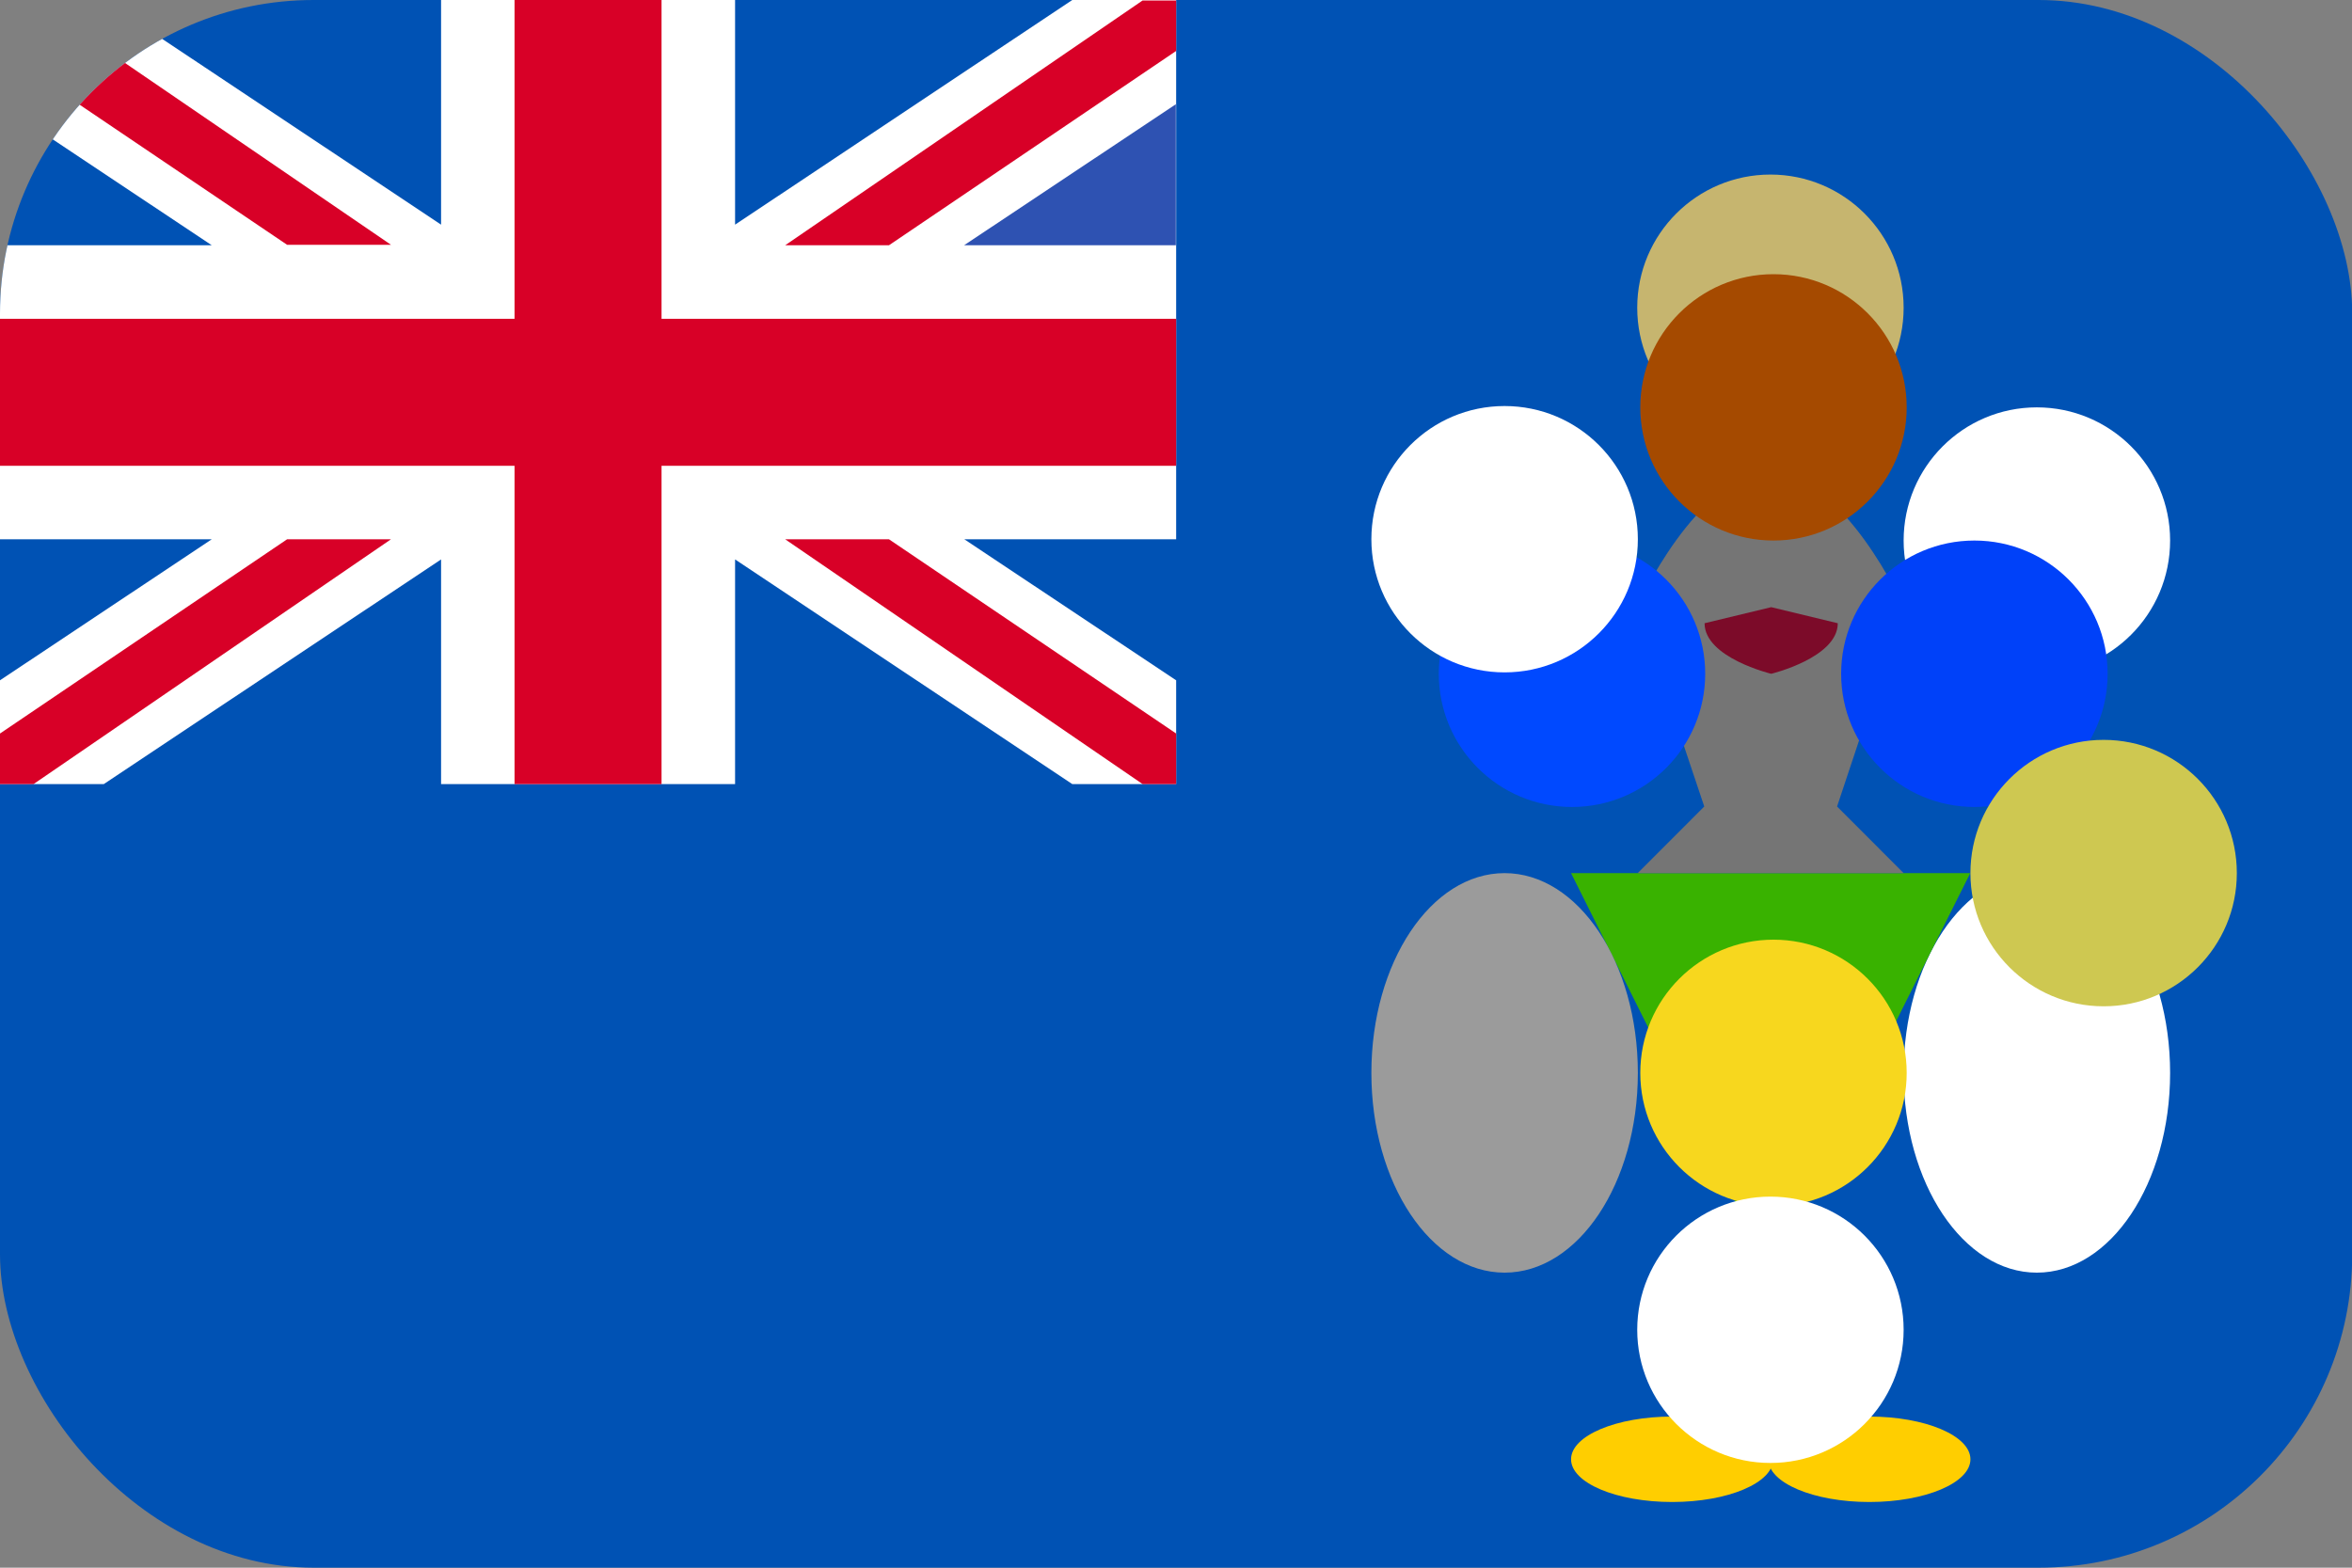 <svg width="30" height="20" viewBox="0 0 30 20" fill="none" xmlns="http://www.w3.org/2000/svg">
<rect x="0" y="0" width="30" height="20" fill="#808080" stroke="none"/>
<g clip-path="url(#clip0_162_16400)">
<path d="M0 0H30.003V20H0V0Z" fill="#0052B4"/>
<path d="M15.002 0V6.88H12.3L15.002 8.679V10.003H13.677L9.376 7.137V10.003H5.626V7.137L1.324 10.003H0V8.679L2.701 6.88H0V3.129H2.701L0 1.33V0H1.324L5.626 2.866V0H9.376V2.866L13.677 0H15.002Z" fill="white"/>
<path d="M8.438 0H6.563V4.067H0V5.942H6.563V10.003H8.438V5.942H15.002V4.067H8.438V0Z" fill="#D80027"/>
<path d="M14.998 1.33V3.129H12.297L14.998 1.33Z" fill="#2E52B2"/>
<path d="M0 10.003V9.358L3.662 6.88H4.987L0.428 10.003H0ZM0.428 0.006L4.987 3.123H3.662L0 0.65V0.006H0.428ZM15.002 0.006V0.65L11.339 3.129H10.015L14.574 0.006H15.002ZM14.574 10.003L10.015 6.88H11.339L15.002 9.358V10.003H14.574Z" fill="#D80027"/>
<path d="M25.98 16.236C26.919 16.236 27.68 15.095 27.68 13.688C27.68 12.28 26.919 11.139 25.98 11.139C25.042 11.139 24.281 12.28 24.281 13.688C24.281 15.095 25.042 16.236 25.98 16.236Z" fill="white"/>
<path d="M23.844 19.162C24.556 19.162 25.133 18.918 25.133 18.617C25.133 18.316 24.556 18.072 23.844 18.072C23.132 18.072 22.555 18.316 22.555 18.617C22.555 18.918 23.132 19.162 23.844 19.162Z" fill="#FFCE00"/>
<path d="M21.328 19.162C22.04 19.162 22.617 18.918 22.617 18.617C22.617 18.316 22.04 18.072 21.328 18.072C20.616 18.072 20.039 18.316 20.039 18.617C20.039 18.918 20.616 19.162 21.328 19.162Z" fill="#FFCE00"/>
<path d="M20.039 11.139L22.582 16.23L25.131 11.139H20.039Z" fill="#39B200"/>
<path d="M19.191 16.236C20.13 16.236 20.891 15.095 20.891 13.688C20.891 12.28 20.13 11.139 19.191 11.139C18.253 11.139 17.492 12.28 17.492 13.688C17.492 15.095 18.253 16.236 19.191 16.236Z" fill="#9B9B9B"/>
<path d="M21.738 10.289L20.889 11.139H24.281L23.432 10.289L24.281 7.74C24.281 7.74 23.52 6.041 22.582 6.041C21.645 6.041 20.883 7.74 20.883 7.74L21.738 10.289Z" fill="#757575"/>
<path d="M22.582 5.625C23.52 5.625 24.281 4.864 24.281 3.926C24.281 2.987 23.52 2.227 22.582 2.227C21.644 2.227 20.883 2.987 20.883 3.926C20.883 4.864 21.644 5.625 22.582 5.625Z" fill="#C6B56F"/>
<path d="M22.621 6.896C23.559 6.896 24.32 6.136 24.32 5.197C24.32 4.259 23.559 3.498 22.621 3.498C21.683 3.498 20.922 4.259 20.922 5.197C20.922 6.136 21.683 6.896 22.621 6.896Z" fill="#A54A00"/>
<path d="M25.98 8.596C26.919 8.596 27.68 7.835 27.68 6.896C27.68 5.958 26.919 5.197 25.98 5.197C25.042 5.197 24.281 5.958 24.281 6.896C24.281 7.835 25.042 8.596 25.98 8.596Z" fill="white"/>
<path d="M20.051 10.295C20.989 10.295 21.75 9.534 21.75 8.596C21.75 7.657 20.989 6.896 20.051 6.896C19.112 6.896 18.352 7.657 18.352 8.596C18.352 9.534 19.112 10.295 20.051 10.295Z" fill="#0049FF"/>
<path d="M25.184 10.295C26.122 10.295 26.883 9.534 26.883 8.596C26.883 7.657 26.122 6.896 25.184 6.896C24.245 6.896 23.484 7.657 23.484 8.596C23.484 9.534 24.245 10.295 25.184 10.295Z" fill="#0041F9"/>
<path d="M22.621 15.387C23.559 15.387 24.32 14.626 24.32 13.688C24.32 12.749 23.559 11.988 22.621 11.988C21.683 11.988 20.922 12.749 20.922 13.688C20.922 14.626 21.683 15.387 22.621 15.387Z" fill="#F7D71E"/>
<path d="M26.832 12.838C27.77 12.838 28.531 12.077 28.531 11.139C28.531 10.2 27.77 9.439 26.832 9.439C25.894 9.439 25.133 10.2 25.133 11.139C25.133 12.077 25.894 12.838 26.832 12.838Z" fill="#CEC851"/>
<path d="M22.582 18.664C23.52 18.664 24.281 17.903 24.281 16.965C24.281 16.026 23.52 15.266 22.582 15.266C21.644 15.266 20.883 16.026 20.883 16.965C20.883 17.903 21.644 18.664 22.582 18.664Z" fill="white"/>
<path d="M21.742 7.951L22.592 7.746L23.441 7.951C23.441 8.391 22.592 8.596 22.592 8.596C22.592 8.596 21.742 8.391 21.742 7.951Z" fill="#7C0B29"/>
<path d="M19.191 8.578C20.13 8.578 20.891 7.817 20.891 6.879C20.891 5.94 20.13 5.18 19.191 5.18C18.253 5.18 17.492 5.94 17.492 6.879C17.492 7.817 18.253 8.578 19.191 8.578Z" fill="white"/>
</g>
<defs>
<clipPath id="clip0_162_16400">
<rect width="30.003" height="20" rx="4" fill="white"/>
</clipPath>
</defs>
</svg>
